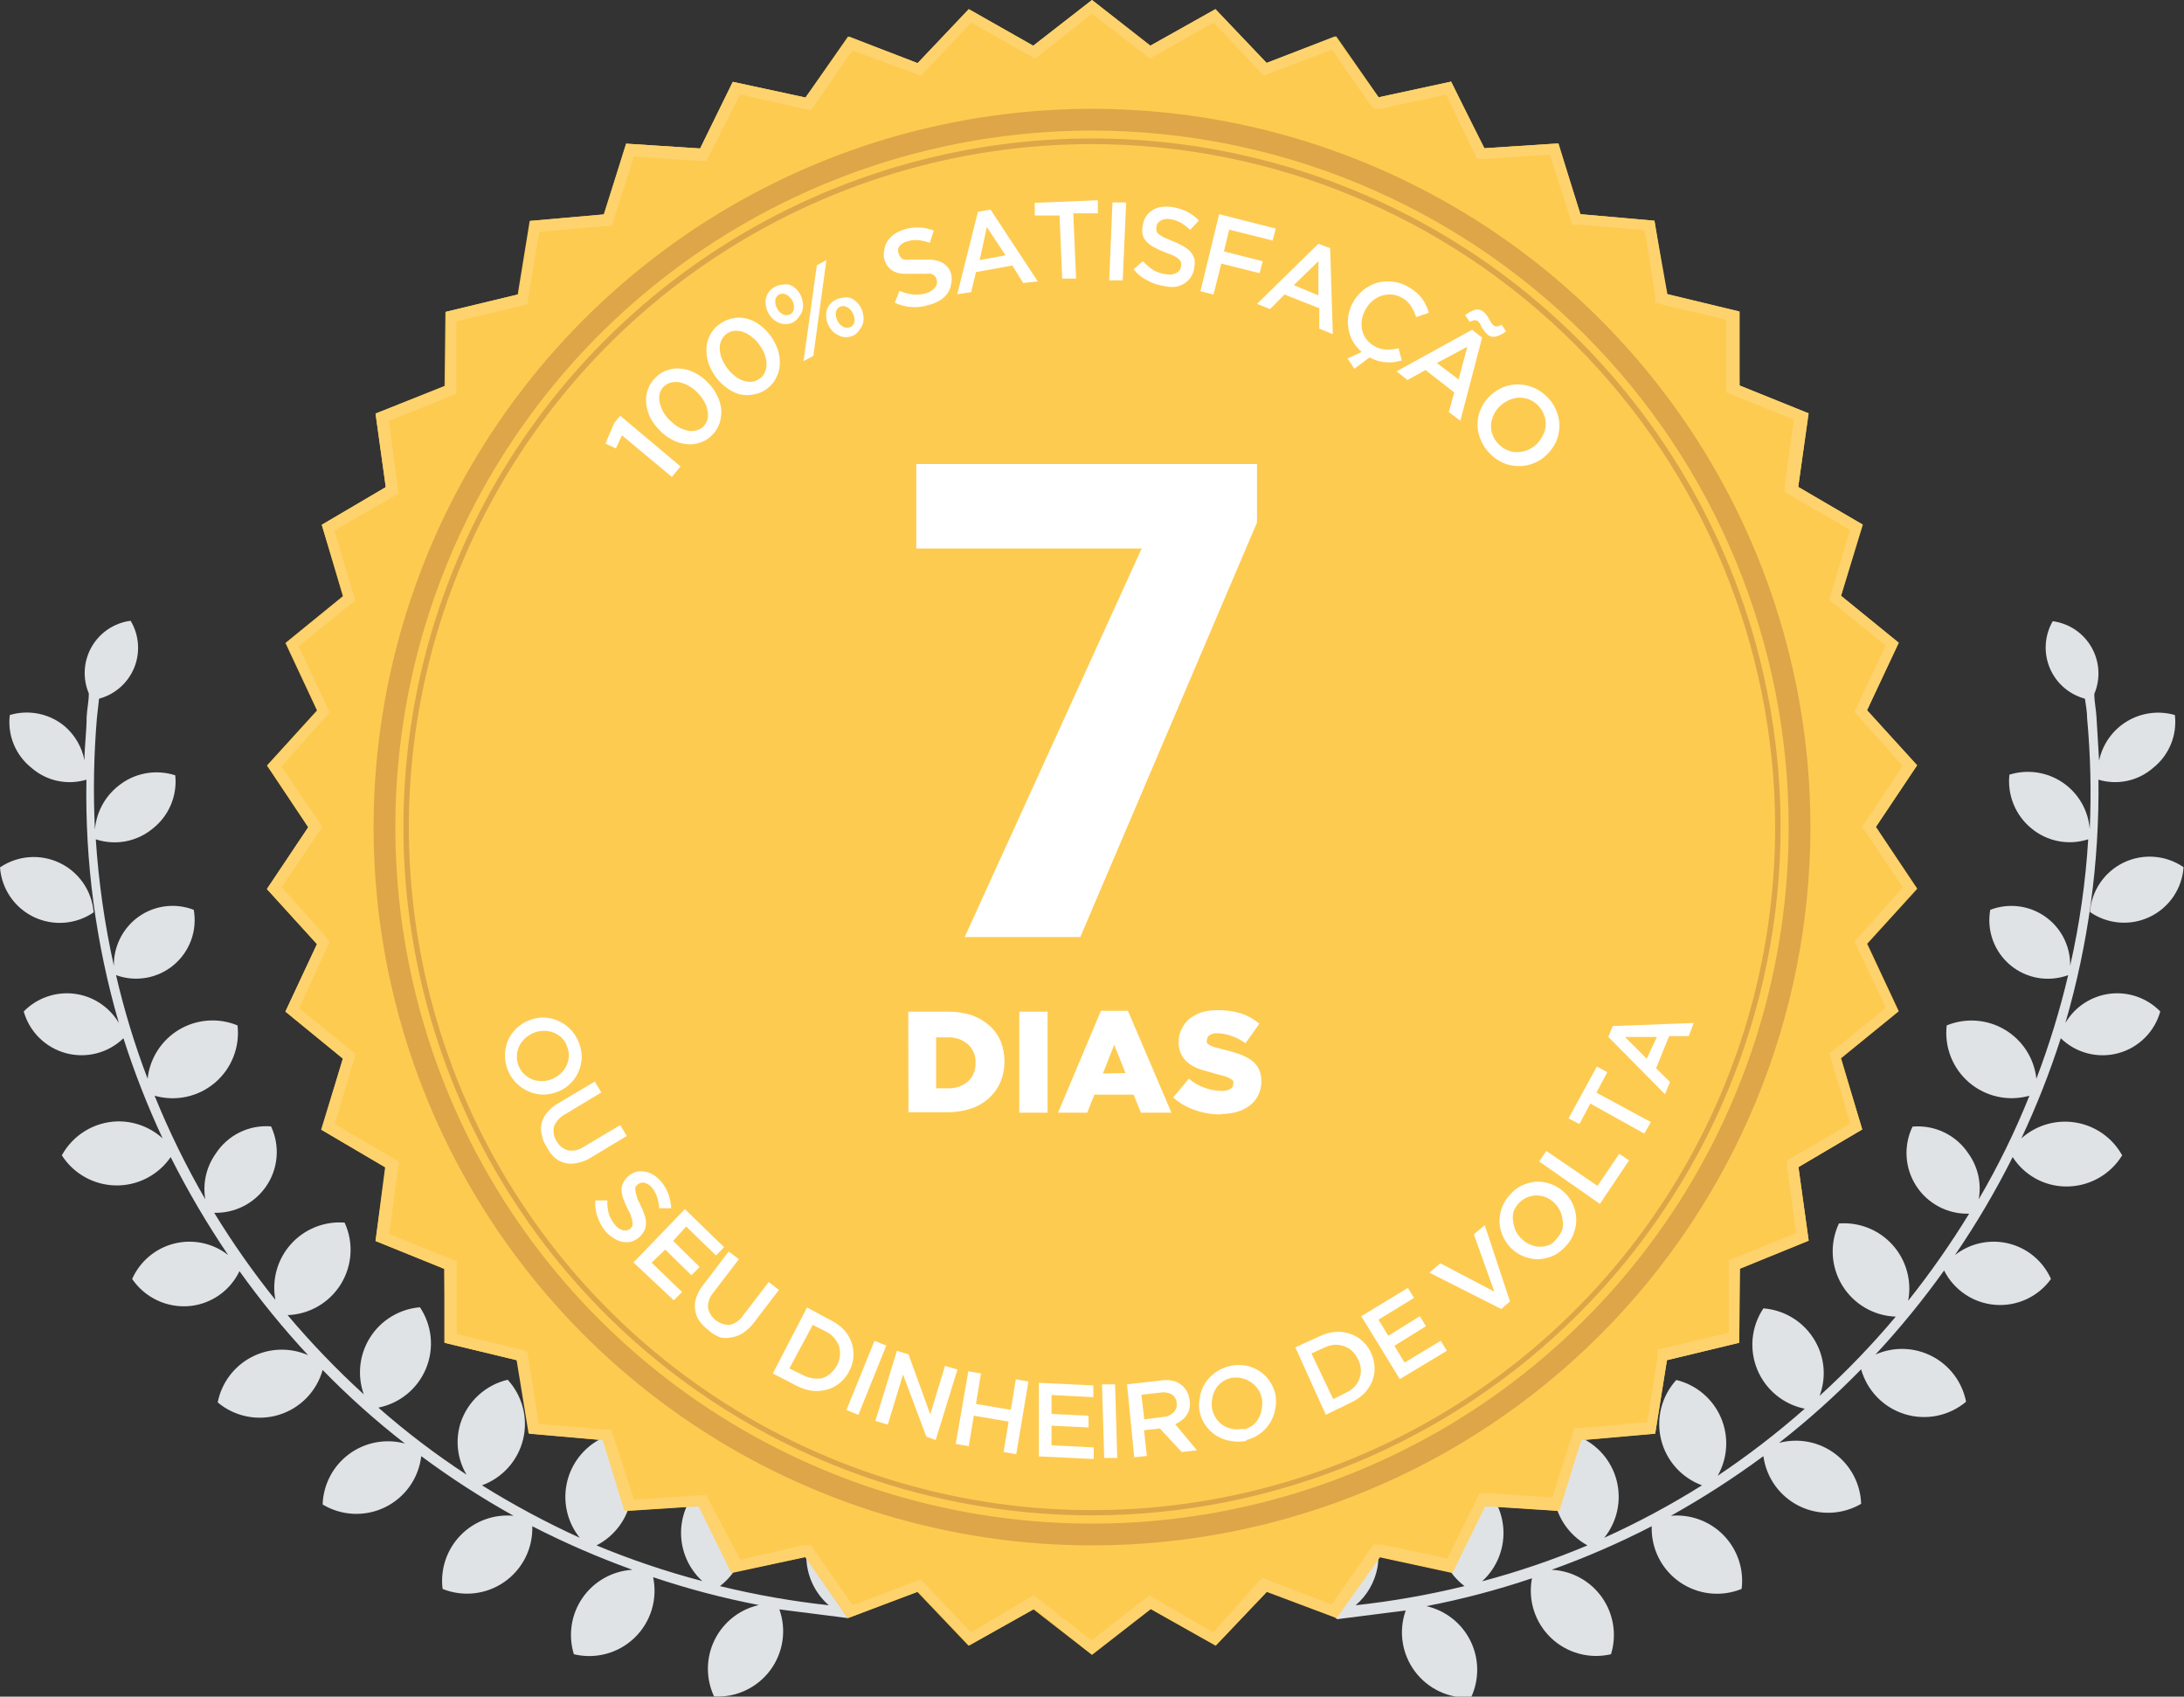 <svg width="100%" height="100%" viewBox="0 0 394 306" fill="none" xmlns="http://www.w3.org/2000/svg">
<rect x="0" y="0" width="394" height="306" fill="#333333" stroke="none"/>
<g clip-path="url(#clip0)">
<path d="M377.034 164.482C377.176 162.589 377.815 160.768 378.887 159.2C379.958 157.633 381.424 156.376 383.137 155.556C384.85 154.736 386.749 154.382 388.642 154.529C390.535 154.677 392.356 155.32 393.921 156.396C393.791 158.294 393.159 160.124 392.089 161.698C391.02 163.273 389.552 164.536 387.835 165.358C386.118 166.18 384.214 166.532 382.316 166.378C380.418 166.224 378.596 165.57 377.034 164.482V164.482ZM236.981 280.68C237.352 278.656 238.248 276.765 239.577 275.195C240.907 273.624 242.626 272.43 244.561 271.73C246.121 273.066 247.305 274.788 247.994 276.723C248.683 278.658 248.853 280.739 248.489 282.76C247.986 285.392 246.601 287.774 244.561 289.512C251.176 288.792 257.735 287.638 264.198 286.058C262.728 284.937 261.542 283.486 260.737 281.822C259.932 280.158 259.53 278.328 259.564 276.48C259.617 274.425 260.206 272.42 261.274 270.664C262.342 268.908 263.851 267.462 265.652 266.469C267.202 267.429 268.509 268.735 269.469 270.285C270.429 271.835 271.016 273.586 271.183 275.401C271.351 277.217 271.094 279.046 270.434 280.745C269.774 282.445 268.729 283.968 267.38 285.194C273.858 283.476 280.209 281.312 286.388 278.717C284.672 277.783 283.215 276.436 282.149 274.799C281.083 273.161 280.441 271.285 280.282 269.338C280.122 267.391 280.449 265.435 281.234 263.645C282.019 261.856 283.237 260.291 284.778 259.089C286.465 259.793 287.964 260.88 289.158 262.263C290.352 263.647 291.207 265.288 291.657 267.059C292.106 268.83 292.138 270.681 291.748 272.466C291.359 274.251 290.559 275.92 289.412 277.343C295.496 274.589 301.388 271.428 307.047 267.882C305.232 267.216 303.609 266.114 302.321 264.672C301.033 263.231 300.12 261.495 299.662 259.617C299.204 257.74 299.216 255.779 299.695 253.906C300.175 252.034 301.108 250.309 302.412 248.883C304.186 249.312 305.836 250.148 307.231 251.324C308.626 252.5 309.729 253.984 310.453 255.659C311.176 257.334 311.501 259.154 311.4 260.975C311.3 262.797 310.778 264.57 309.874 266.155C315.374 262.478 320.622 258.439 325.584 254.064C323.686 253.682 321.912 252.838 320.418 251.607C318.924 250.376 317.757 248.796 317.019 247.007C316.281 245.218 315.996 243.275 316.188 241.349C316.381 239.424 317.045 237.575 318.122 235.967C320.174 236.124 322.15 236.815 323.852 237.972C325.554 239.129 326.923 240.712 327.823 242.562C328.521 243.982 328.919 245.53 328.994 247.11C329.068 248.691 328.816 250.269 328.255 251.748C333.152 247.299 337.745 242.525 342.001 237.459C340.05 237.393 338.146 236.842 336.46 235.858C334.775 234.874 333.36 233.487 332.344 231.821C331.327 230.155 330.741 228.262 330.637 226.314C330.534 224.365 330.916 222.422 331.75 220.658C333.555 220.517 335.368 220.795 337.049 221.468C338.729 222.142 340.232 223.193 341.44 224.541C342.648 225.889 343.529 227.497 344.014 229.24C344.5 230.984 344.577 232.815 344.239 234.593C348.224 229.59 351.897 224.346 355.236 218.891C353.354 218.95 351.488 218.522 349.82 217.65C348.151 216.778 346.735 215.491 345.709 213.913C344.682 212.335 344.08 210.519 343.96 208.64C343.841 206.762 344.207 204.884 345.025 203.189C346.99 203.013 348.967 203.372 350.744 204.229C352.521 205.086 354.033 206.409 355.118 208.056C355.965 209.236 356.564 210.574 356.882 211.99C357.199 213.407 357.227 214.873 356.964 216.3C360.476 210.308 363.534 204.062 366.115 197.614C364.252 198.143 362.288 198.205 360.395 197.794C358.502 197.383 356.74 196.513 355.265 195.259C353.789 194.005 352.645 192.407 351.935 190.607C351.224 188.806 350.969 186.858 351.191 184.935C352.88 184.243 354.707 183.952 356.528 184.087C358.348 184.221 360.113 184.777 361.682 185.709C363.251 186.642 364.581 187.926 365.569 189.461C366.556 190.996 367.174 192.739 367.372 194.552C369.69 188.456 371.605 182.214 373.106 175.867C371.359 176.512 369.473 176.684 367.638 176.366C365.803 176.048 364.085 175.251 362.658 174.055C361.23 172.86 360.145 171.308 359.51 169.558C358.876 167.808 358.716 165.922 359.046 164.09C360.668 163.465 362.419 163.249 364.144 163.46C365.869 163.671 367.516 164.302 368.94 165.299C370.364 166.295 371.521 167.626 372.309 169.175C373.097 170.723 373.492 172.441 373.46 174.179C375.165 166.677 376.256 159.049 376.719 151.371C374.975 151.938 373.115 152.052 371.315 151.701C369.515 151.351 367.833 150.548 366.429 149.369C365.026 148.21 363.933 146.721 363.248 145.035C362.562 143.35 362.306 141.521 362.502 139.712C364.111 139.211 365.812 139.079 367.478 139.327C369.145 139.575 370.734 140.195 372.127 141.143C373.52 142.09 374.682 143.339 375.524 144.798C376.367 146.256 376.869 147.886 376.994 149.565C377.297 142.889 377.139 136.199 376.523 129.545C376.523 128.367 376.287 127.189 376.13 126.011C374.716 125.635 373.407 124.937 372.306 123.974C371.204 123.011 370.339 121.807 369.777 120.456C369.215 119.105 368.971 117.643 369.065 116.183C369.159 114.723 369.588 113.304 370.318 112.036C371.767 112.229 373.152 112.754 374.365 113.569C375.579 114.384 376.588 115.469 377.313 116.737C378.039 118.006 378.462 119.425 378.55 120.883C378.638 122.342 378.388 123.802 377.819 125.148C377.819 126.561 378.133 127.896 378.212 129.348L378.683 137.199C378.987 135.732 379.591 134.344 380.457 133.121C381.323 131.898 382.432 130.868 383.715 130.094C384.999 129.32 386.428 128.819 387.914 128.623C389.4 128.427 390.91 128.541 392.35 128.956C392.567 130.749 392.319 132.567 391.631 134.237C390.944 135.907 389.839 137.373 388.423 138.495C387.094 139.654 385.492 140.457 383.768 140.828C382.044 141.199 380.253 141.125 378.565 140.615C378.756 155.459 376.744 170.249 372.596 184.503C373.439 183.063 374.604 181.837 376 180.921C377.396 180.005 378.984 179.423 380.642 179.222C382.299 179.021 383.981 179.205 385.555 179.76C387.13 180.315 388.555 181.226 389.719 182.422C389.216 184.228 388.25 185.872 386.918 187.192C385.586 188.512 383.933 189.463 382.122 189.95C380.311 190.437 378.403 190.444 376.588 189.971C374.773 189.498 373.113 188.56 371.771 187.251C369.787 193.415 367.413 199.446 364.662 205.308C365.981 204.125 367.549 203.253 369.251 202.76C370.954 202.266 372.745 202.162 374.493 202.457C376.24 202.751 377.899 203.436 379.346 204.459C380.792 205.483 381.988 206.82 382.846 208.37C381.77 210.122 380.254 211.562 378.449 212.547C376.644 213.532 374.612 214.027 372.556 213.984C370.664 213.947 368.811 213.444 367.16 212.519C365.509 211.595 364.111 210.278 363.091 208.684C360.021 214.799 356.544 220.7 352.683 226.35C354.038 225.288 355.618 224.549 357.302 224.19C358.985 223.831 360.729 223.861 362.399 224.278C364.07 224.694 365.623 225.486 366.941 226.594C368.259 227.701 369.306 229.094 370.003 230.668C368.867 232.245 367.343 233.502 365.578 234.319C363.814 235.135 361.869 235.484 359.93 235.33C357.992 235.176 356.126 234.525 354.513 233.44C352.899 232.356 351.593 230.873 350.72 229.137C346.923 234.446 342.791 239.507 338.348 244.29C339.967 243.573 341.727 243.23 343.496 243.286C345.266 243.343 347 243.797 348.57 244.615C350.14 245.434 351.505 246.596 352.564 248.014C353.623 249.432 354.348 251.071 354.686 252.808C353.177 254.076 351.374 254.946 349.441 255.336C347.509 255.727 345.509 255.627 343.625 255.045C341.741 254.463 340.034 253.418 338.659 252.005C337.284 250.592 336.286 248.857 335.756 246.959C331.123 251.708 326.177 256.141 320.95 260.228C322.663 259.772 324.457 259.708 326.198 260.042C327.939 260.375 329.582 261.097 331.005 262.154C332.429 263.21 333.595 264.574 334.418 266.144C335.24 267.713 335.698 269.448 335.756 271.219C334.081 272.2 332.189 272.752 330.249 272.826C328.308 272.9 326.38 272.494 324.635 271.643C322.89 270.792 321.382 269.523 320.246 267.95C319.109 266.376 318.38 264.546 318.122 262.622C312.791 266.556 307.216 270.148 301.43 273.378C303.184 273.218 304.952 273.453 306.604 274.065C308.255 274.678 309.748 275.653 310.972 276.918C312.197 278.184 313.122 279.708 313.68 281.378C314.237 283.048 314.413 284.821 314.195 286.568C312.374 287.309 310.397 287.584 308.444 287.366C306.491 287.148 304.623 286.445 303.01 285.322C301.398 284.198 300.093 282.689 299.213 280.932C298.334 279.175 297.908 277.226 297.974 275.263C292.132 278.276 286.097 280.898 279.908 283.114C281.705 283.196 283.459 283.688 285.036 284.553C286.613 285.417 287.971 286.631 289.006 288.101C290.041 289.572 290.725 291.259 291.007 293.035C291.288 294.811 291.159 296.627 290.63 298.345C288.716 298.793 286.72 298.756 284.824 298.236C282.928 297.716 281.193 296.73 279.776 295.368C278.359 294.007 277.305 292.312 276.711 290.439C276.116 288.566 276 286.574 276.373 284.645C270.145 286.747 263.781 288.425 257.325 289.67C259.042 290.06 260.65 290.83 262.03 291.924C263.41 293.017 264.527 294.405 265.299 295.987C266.072 297.569 266.48 299.303 266.493 301.063C266.506 302.823 266.125 304.564 265.377 306.157C263.436 306.269 261.497 305.9 259.733 305.081C257.97 304.263 256.437 303.021 255.27 301.466C254.103 299.911 253.34 298.092 253.047 296.171C252.755 294.249 252.943 292.286 253.594 290.455L241.223 292.025C239.554 290.695 238.278 288.937 237.531 286.939C236.784 284.941 236.594 282.778 236.981 280.68V280.68ZM16.888 164.482C16.728 162.598 16.077 160.789 15.001 159.234C13.924 157.68 12.46 156.433 10.752 155.62C9.044 154.806 7.154 154.453 5.267 154.596C3.381 154.739 1.565 155.373 0 156.435C0.138 158.334 0.777 160.163 1.851 161.736C2.925 163.309 4.396 164.57 6.114 165.391C7.833 166.212 9.739 166.564 11.638 166.412C13.537 166.259 15.362 165.607 16.927 164.522L16.888 164.482Z" fill="#DFE3E6"/>
<path d="M157.097 280.68C156.726 278.656 155.831 276.765 154.501 275.195C153.171 273.624 151.453 272.43 149.517 271.73C148.244 272.835 147.223 274.201 146.523 275.735C145.823 277.269 145.461 278.935 145.461 280.621C145.461 282.307 145.823 283.973 146.523 285.507C147.223 287.041 148.244 288.407 149.517 289.512C142.903 288.792 136.343 287.638 129.88 286.058C131.43 284.871 132.661 283.319 133.461 281.539C134.262 279.76 134.608 277.809 134.467 275.863C134.327 273.917 133.706 272.036 132.658 270.389C131.611 268.743 130.17 267.382 128.466 266.43C126.913 267.386 125.603 268.69 124.639 270.238C123.676 271.786 123.085 273.537 122.914 275.352C122.742 277.168 122.995 278.998 123.652 280.699C124.309 282.4 125.352 283.926 126.699 285.155C120.197 283.446 113.82 281.295 107.612 278.717C109.28 277.863 110.721 276.623 111.814 275.1C112.907 273.578 113.621 271.817 113.896 269.963C114.15 267.903 113.856 265.812 113.042 263.903C112.228 261.993 110.924 260.333 109.261 259.089C107.572 259.789 106.068 260.873 104.87 262.254C103.672 263.636 102.812 265.277 102.359 267.048C101.906 268.819 101.871 270.672 102.258 272.459C102.644 274.246 103.442 275.918 104.588 277.343C98.512 274.572 92.622 271.412 86.953 267.882C88.775 267.219 90.405 266.115 91.698 264.671C92.991 263.227 93.908 261.485 94.366 259.602C94.825 257.719 94.811 255.751 94.326 253.875C93.842 251.998 92.901 250.27 91.588 248.843C89.611 249.307 87.787 250.273 86.294 251.649C84.801 253.025 83.689 254.763 83.065 256.695C82.591 258.23 82.444 259.847 82.633 261.443C82.823 263.039 83.344 264.577 84.165 265.959C78.584 262.309 73.269 258.268 68.259 253.868C70.16 253.491 71.939 252.651 73.438 251.422C74.936 250.193 76.109 248.614 76.85 246.824C77.592 245.034 77.881 243.089 77.691 241.161C77.501 239.233 76.838 237.382 75.76 235.771C73.959 235.919 72.216 236.478 70.666 237.407C69.116 238.335 67.8 239.607 66.821 241.125C65.841 242.643 65.224 244.366 65.017 246.16C64.81 247.955 65.019 249.773 65.627 251.473C60.74 247.014 56.148 242.241 51.882 237.184C53.82 237.116 55.712 236.569 57.389 235.594C59.066 234.619 60.475 233.246 61.494 231.595C62.512 229.944 63.106 228.068 63.224 226.133C63.343 224.197 62.981 222.263 62.171 220.501C60.366 220.36 58.553 220.638 56.873 221.311C55.192 221.985 53.69 223.036 52.482 224.384C51.274 225.732 50.393 227.34 49.907 229.083C49.422 230.827 49.345 232.658 49.682 234.436C45.672 229.443 41.985 224.198 38.646 218.734C40.452 218.779 42.242 218.381 43.858 217.573C45.474 216.765 46.867 215.573 47.915 214.102C49.034 212.527 49.714 210.683 49.887 208.758C50.059 206.834 49.718 204.898 48.897 203.149C46.946 202.991 44.988 203.363 43.231 204.227C41.475 205.091 39.986 206.414 38.921 208.056C38.078 209.238 37.477 210.575 37.154 211.99C36.83 213.405 36.79 214.87 37.036 216.3C33.556 210.291 30.498 204.047 27.885 197.614C29.75 198.151 31.72 198.219 33.618 197.812C35.516 197.405 37.284 196.535 38.764 195.28C40.245 194.026 41.393 192.425 42.105 190.62C42.818 188.815 43.073 186.862 42.848 184.935C41.157 184.235 39.326 183.939 37.501 184.069C35.675 184.2 33.905 184.754 32.331 185.688C30.757 186.621 29.422 187.908 28.432 189.447C27.442 190.985 26.825 192.734 26.628 194.552C24.305 188.461 22.403 182.218 20.933 175.867C22.678 176.503 24.56 176.668 26.389 176.346C28.217 176.023 29.929 175.225 31.351 174.031C32.773 172.836 33.854 171.289 34.487 169.543C35.12 167.798 35.281 165.917 34.954 164.09C33.216 163.415 31.331 163.213 29.489 163.502C27.647 163.792 25.915 164.563 24.468 165.739C23.221 166.76 22.22 168.049 21.54 169.51C20.86 170.971 20.518 172.567 20.541 174.179C18.873 166.67 17.783 159.045 17.281 151.371C19.004 151.943 20.843 152.071 22.629 151.741C24.414 151.412 26.087 150.636 27.492 149.487C28.945 148.361 30.086 146.883 30.808 145.193C31.529 143.503 31.808 141.657 31.616 139.83C29.868 139.261 28.005 139.143 26.199 139.486C24.394 139.83 22.704 140.623 21.287 141.792C20.093 142.747 19.108 143.937 18.392 145.287C17.676 146.637 17.244 148.12 17.124 149.644C16.798 142.943 16.916 136.229 17.477 129.545L17.87 126.012C19.29 125.631 20.602 124.926 21.704 123.953C22.805 122.98 23.666 121.764 24.218 120.402C24.77 119.04 24.998 117.568 24.885 116.103C24.771 114.638 24.32 113.219 23.565 111.958C22.112 112.145 20.722 112.666 19.504 113.479C18.286 114.292 17.272 115.376 16.542 116.645C15.812 117.914 15.386 119.335 15.296 120.797C15.206 122.258 15.455 123.72 16.024 125.069C16.024 126.483 15.71 127.817 15.631 129.27C15.631 131.9 15.239 134.569 15.239 137.121C14.78 134.782 13.566 132.658 11.782 131.076C10.424 129.912 8.795 129.109 7.045 128.738C5.296 128.368 3.481 128.443 1.767 128.956C1.548 130.749 1.793 132.569 2.481 134.239C3.169 135.91 4.276 137.376 5.695 138.495C7.03 139.658 8.638 140.462 10.369 140.833C12.101 141.204 13.898 141.129 15.592 140.615C15.324 155.455 17.297 170.251 21.444 184.503C20.596 183.062 19.427 181.836 18.028 180.92C16.629 180.004 15.037 179.423 13.377 179.222C11.717 179.021 10.032 179.205 8.455 179.76C6.877 180.315 5.449 181.226 4.281 182.422C4.791 184.229 5.761 185.872 7.097 187.19C8.433 188.509 10.089 189.458 11.902 189.945C13.716 190.432 15.624 190.439 17.442 189.967C19.259 189.495 20.922 188.559 22.269 187.251C24.239 193.414 26.6 199.445 29.338 205.308C27.107 203.281 24.184 202.185 21.169 202.247C19.11 202.303 17.101 202.898 15.344 203.973C13.587 205.047 12.142 206.564 11.154 208.37C12.203 210.007 13.64 211.36 15.339 212.306C17.037 213.253 18.944 213.765 20.888 213.796C22.833 213.827 24.755 213.376 26.483 212.484C28.21 211.593 29.691 210.287 30.791 208.685C33.863 214.79 37.327 220.69 41.16 226.35C39.805 225.288 38.225 224.549 36.541 224.19C34.858 223.831 33.114 223.861 31.444 224.278C29.773 224.694 28.22 225.486 26.902 226.594C25.584 227.701 24.537 229.094 23.84 230.668C24.991 232.353 26.578 233.696 28.431 234.553C30.284 235.41 32.334 235.749 34.365 235.536C36.251 235.326 38.052 234.64 39.599 233.541C41.145 232.442 42.385 230.966 43.202 229.255C46.998 234.564 51.131 239.625 55.573 244.407C53.956 243.698 52.201 243.361 50.436 243.421C48.671 243.481 46.942 243.937 45.377 244.755C43.812 245.572 42.452 246.731 41.395 248.146C40.339 249.56 39.614 251.194 39.274 252.926C40.784 254.194 42.587 255.063 44.52 255.454C46.452 255.845 48.452 255.745 50.336 255.163C52.219 254.581 53.927 253.535 55.302 252.123C56.676 250.71 57.675 248.975 58.205 247.077C62.842 251.836 67.802 256.269 73.05 260.345C71.335 259.883 69.537 259.814 67.79 260.144C66.044 260.474 64.396 261.195 62.968 262.252C61.54 263.309 60.37 264.676 59.545 266.249C58.72 267.822 58.262 269.562 58.205 271.337C59.892 272.355 61.809 272.934 63.779 273.02C65.748 273.106 67.708 272.697 69.478 271.83C71.249 270.963 72.773 269.665 73.912 268.057C75.05 266.448 75.767 264.579 75.996 262.622C81.308 266.564 86.87 270.157 92.648 273.378C90.891 273.212 89.119 273.442 87.463 274.052C85.806 274.662 84.308 275.636 83.079 276.902C81.85 278.168 80.921 279.694 80.362 281.367C79.802 283.04 79.625 284.818 79.845 286.568C81.663 287.301 83.636 287.568 85.584 287.347C87.531 287.125 89.393 286.421 91 285.298C92.607 284.175 93.908 282.669 94.786 280.917C95.663 279.165 96.09 277.221 96.026 275.263C101.875 278.261 107.909 280.884 114.092 283.114C112.309 283.219 110.573 283.728 109.015 284.602C107.458 285.476 106.12 286.693 105.102 288.16C104.084 289.627 103.414 291.307 103.141 293.071C102.868 294.836 103 296.639 103.527 298.345C105.463 298.813 107.486 298.783 109.407 298.258C111.329 297.733 113.085 296.729 114.513 295.341C115.941 293.953 116.994 292.226 117.572 290.321C118.151 288.416 118.237 286.396 117.823 284.448C124.065 286.55 130.442 288.229 136.91 289.473C135.19 289.859 133.578 290.626 132.194 291.717C130.809 292.808 129.687 294.196 128.911 295.778C128.134 297.361 127.723 299.097 127.707 300.859C127.692 302.622 128.072 304.365 128.82 305.961C130.761 306.073 132.7 305.703 134.463 304.885C136.227 304.066 137.76 302.824 138.927 301.27C140.093 299.715 140.857 297.896 141.149 295.975C141.441 294.053 141.254 292.089 140.602 290.258L152.974 291.829C154.582 290.506 155.811 288.782 156.535 286.83C157.26 284.879 157.454 282.77 157.097 280.719V280.68Z" fill="#DFE3E6"/>
<path d="M338.388 149.173L345.85 138.024L336.817 128.092L342.511 115.923L332.104 107.483L335.913 94.607L324.406 87.816L326.252 74.547L313.802 69.522L313.645 56.175L300.606 53.035L298.485 39.806L285.132 38.628L281.047 25.87L267.694 26.733L261.803 14.721L248.724 17.547L241.066 6.556L228.498 11.345L219.269 1.649L207.565 8.244L197 0L186.396 8.244L174.771 1.649L165.541 11.384L152.974 6.595L145.315 17.587L132.197 14.76L126.306 26.773L112.953 25.909L108.908 38.667L95.554 39.845L93.394 53.113L80.355 56.254L80.198 69.601L67.748 74.586L69.594 87.855L58.047 94.646L61.857 107.522L51.489 115.962L57.183 128.131L48.15 138.063L55.612 149.212L48.15 160.36L57.183 170.292L51.489 182.462L61.857 190.941L58.047 203.778L69.594 210.569L67.748 223.837L80.159 228.862L80.316 242.209L93.355 245.35L95.515 258.579L108.868 259.757L112.914 272.515L126.267 271.651L132.158 283.663L145.276 280.837L152.934 291.829L165.502 287.118L174.731 296.814L186.396 290.219L197 298.463L207.604 290.219L219.308 296.814L228.537 287.118L241.105 291.829L248.764 280.837L261.842 283.663L267.812 271.651L281.165 272.515L285.249 259.757L298.603 258.579L300.724 245.31L313.763 242.17L313.92 228.823L326.291 223.759L324.445 210.49L335.953 203.699L332.143 190.862L342.551 182.383L336.856 170.214L345.889 160.282L338.427 149.133L338.388 149.173Z" fill="#FECB51"/>
<path d="M197 2.473L206.426 9.775L207.447 10.56L208.625 9.893L218.954 4.083L227.987 13.622L229.166 13.151L240.28 8.95L247.075 18.686L247.86 19.589H249.117L260.899 17.076L265.887 27.479L266.476 28.657H267.812L279.594 27.872L283.246 39.256L283.639 40.512H284.935L296.718 41.533L298.603 53.31V54.605L299.899 54.919L311.445 57.667V70.778L312.624 71.249L323.62 75.685L321.971 87.462V88.758L323.149 89.425L333.753 95.549L330.376 106.933L329.983 108.189L331.004 108.974L340.194 116.433L335.089 127.189L334.539 128.367L335.403 129.348L343.258 138.142L335.913 149.133L336.699 150.232L343.297 160.046L335.442 168.84L334.578 169.821L335.128 170.999L340.233 181.755L331.043 189.214L330.022 189.999L330.415 191.255L333.792 202.639L322.403 209.313V210.608L324.052 222.385L313.056 226.821L311.877 227.292V240.364L300.331 243.112L299.035 243.426V244.721L297.15 256.498L285.367 257.519H284.032L283.639 258.775L280.026 270.081L268.244 269.296H266.908L266.358 270.473L261.096 281.072L249.313 278.56H247.821L247.035 279.62L240.241 289.355L229.126 285.155L227.752 284.527L226.848 285.469L218.876 294.42L208.547 288.413L207.368 287.746L206.347 288.531L196.921 295.833L186.514 287.707L185.336 288.374L175.163 294.42L166.994 285.783L166.091 284.841L164.913 285.312L153.838 289.513L147.043 279.777L146.258 278.678H144.962L133.572 281.308L128.034 270.866L127.445 269.688H126.149L114.367 270.473L110.675 259.089L110.282 257.833H108.986L97.204 256.812L95.319 245.036L95.083 243.74L93.787 243.348L82.397 240.6V227.488L81.219 227.017L70.222 222.581L71.793 210.804L71.99 209.509L70.615 208.724L60.404 202.718L63.782 191.333L64.174 190.077L63.153 189.292L53.963 181.833L58.911 171.077L59.461 169.9L58.676 168.801L50.821 160.007L57.419 150.193L58.126 149.094L57.419 147.995L50.742 138.259L58.597 129.466L59.461 128.485L58.911 127.307L53.884 116.551L63.075 109.092L64.096 108.307L63.703 107.051L60.325 95.667L71.911 88.993L71.715 87.698L70.144 75.921L81.141 71.485L82.319 71.014V57.942L93.866 55.194L95.122 54.88L95.319 53.584L97.282 41.808L109.065 40.787H110.361L110.754 39.531L114.367 28.225L126.149 29.01H127.445L128.034 27.832L133.533 16.998L144.922 19.628L146.218 19.903L147.004 18.843L153.759 9.107L164.952 13.19L166.13 13.661L167.034 12.719L175.203 4.083L185.532 9.893L186.71 10.56L187.771 9.775L197 2.473ZM197 0L186.396 8.244L174.771 1.649L165.541 11.384L153.17 6.595L145.315 17.587L132.197 14.76L126.306 26.773L112.953 25.909L109.026 38.667L95.672 39.845L93.551 53.074L80.512 56.215V69.561L67.748 74.586L69.594 87.855L58.047 94.646L61.975 107.522L51.606 115.962L57.301 128.131L48.268 138.063L55.612 149.173L48.15 160.321L57.183 170.253L51.489 182.422L61.857 190.902L57.93 203.738L69.476 210.53L67.748 223.798L80.159 228.823V242.17L93.198 245.31L95.358 258.54L108.711 259.717L112.639 272.475L125.992 271.612L131.883 283.624L145.236 280.798L153.091 291.789L165.659 287L174.889 296.736L186.671 290.141L196.961 298.384L207.565 290.141L219.347 296.736L228.577 287L241.144 291.789L248.999 280.798L262.078 283.624L267.969 271.612L281.322 272.475L285.249 259.717L298.603 258.54L300.723 245.31L313.763 242.17V228.823L326.291 223.759L324.445 210.49L335.953 203.699L332.025 190.823L342.433 182.383L336.699 170.214L345.732 160.282L338.388 149.173L345.85 138.024L336.817 128.092L342.551 115.923L332.143 107.443L336.07 94.607L324.406 87.816L326.291 74.547L313.841 69.522V56.175L300.802 53.035L298.446 39.806L285.092 38.628L281.165 25.87L267.812 26.733L261.763 14.721L248.685 17.547L240.83 6.556L228.498 11.345L219.269 1.649L207.486 8.244L197 0Z" fill="#FED36D"/>
<path d="M91.627 193.061C90.922 191.337 90.922 189.406 91.627 187.683C91.963 186.885 92.457 186.164 93.08 185.563C93.709 184.909 94.473 184.4 95.319 184.071C96.151 183.717 97.045 183.53 97.95 183.521C99.743 183.522 101.464 184.227 102.742 185.484C103.439 186.147 103.988 186.949 104.352 187.84C104.735 188.733 104.935 189.694 104.941 190.666C104.922 191.544 104.735 192.41 104.391 193.218C104.066 194.033 103.571 194.769 102.938 195.377C102.299 196.018 101.538 196.525 100.699 196.869C99.86 197.201 98.97 197.387 98.068 197.418C96.278 197.401 94.563 196.698 93.276 195.455C92.564 194.782 92.002 193.966 91.627 193.061V193.061ZM93.591 192.276C93.816 192.864 94.18 193.389 94.651 193.807C95.07 194.201 95.564 194.508 96.104 194.709C96.66 194.899 97.245 194.992 97.832 194.984C98.454 194.971 99.068 194.838 99.639 194.592C100.213 194.336 100.743 193.991 101.21 193.571C101.641 193.157 101.988 192.664 102.231 192.119C102.463 191.584 102.596 191.012 102.624 190.431C102.624 189.811 102.504 189.198 102.27 188.625C102.056 188.041 101.706 187.516 101.249 187.094C100.37 186.297 99.215 185.874 98.029 185.916C97.405 185.914 96.788 186.048 96.222 186.309C95.64 186.55 95.108 186.896 94.651 187.329C94.23 187.737 93.885 188.215 93.63 188.743C93.399 189.291 93.266 189.875 93.237 190.47C93.23 191.115 93.35 191.755 93.591 192.354V192.276ZM98.579 206.8C98.157 206.127 97.864 205.382 97.715 204.602C97.557 203.917 97.557 203.206 97.715 202.521C97.912 201.814 98.261 201.158 98.736 200.598C99.284 199.944 99.951 199.398 100.699 198.988L107.297 195.063L108.476 197.026L101.956 200.951C101.045 201.418 100.333 202.199 99.953 203.149C99.843 203.594 99.824 204.057 99.898 204.509C99.973 204.961 100.138 205.393 100.385 205.78C100.818 206.588 101.551 207.195 102.427 207.468C103.428 207.636 104.456 207.411 105.294 206.84L111.893 202.914L113.071 204.877L106.551 208.802C105.811 209.277 104.983 209.598 104.116 209.744C103.394 209.922 102.639 209.922 101.917 209.744C101.217 209.578 100.569 209.241 100.032 208.763C99.42 208.183 98.926 207.49 98.579 206.722V206.8ZM109.261 222.11C108.627 221.339 108.135 220.462 107.808 219.519C107.468 218.55 107.321 217.523 107.376 216.496H109.575C109.527 217.276 109.606 218.059 109.811 218.813C110.028 219.563 110.403 220.259 110.911 220.854C111.273 221.341 111.782 221.699 112.364 221.875C112.592 221.941 112.833 221.951 113.066 221.903C113.299 221.855 113.516 221.751 113.699 221.6C113.863 221.458 113.997 221.284 114.092 221.089C114.14 220.87 114.14 220.642 114.092 220.422C114.08 220.083 113.999 219.749 113.856 219.441C113.856 219.048 113.464 218.577 113.228 217.988C112.922 217.407 112.659 216.803 112.442 216.182C112.251 215.68 112.145 215.149 112.128 214.612C112.115 214.148 112.223 213.687 112.442 213.277C112.688 212.805 113.027 212.387 113.438 212.05C113.85 211.713 114.327 211.462 114.838 211.315C115.344 211.214 115.864 211.214 116.37 211.315C116.916 211.401 117.438 211.602 117.902 211.904C118.423 212.232 118.887 212.643 119.276 213.12C119.859 213.805 120.311 214.59 120.611 215.437C120.889 216.233 121.047 217.067 121.083 217.91H118.923C118.879 217.215 118.747 216.529 118.53 215.868C118.345 215.283 118.052 214.737 117.666 214.259C117.318 213.808 116.837 213.479 116.291 213.317C116.081 213.269 115.862 213.269 115.652 213.317C115.441 213.364 115.244 213.458 115.074 213.592C114.899 213.733 114.752 213.906 114.642 214.102C114.58 214.333 114.58 214.577 114.642 214.808C114.673 215.175 114.766 215.533 114.917 215.868C114.917 216.261 115.309 216.771 115.545 217.36C115.847 217.939 116.096 218.543 116.291 219.166C116.478 219.653 116.559 220.176 116.527 220.697C116.526 221.147 116.418 221.591 116.213 221.992C115.967 222.465 115.628 222.882 115.217 223.22C114.805 223.557 114.329 223.807 113.817 223.955C113.286 224.066 112.738 224.066 112.207 223.955C111.658 223.833 111.138 223.607 110.675 223.288C110.148 222.967 109.672 222.57 109.261 222.11V222.11ZM123.557 218.067L130.626 224.936L129.173 226.428L123.793 221.207L121.436 223.798L126.228 228.509L124.735 230.001L120.022 225.368L117.548 227.724L123.046 233.023L121.554 234.515L114.288 227.684L123.557 218.067ZM127.759 239.854C127.132 239.372 126.577 238.804 126.11 238.166C125.732 237.572 125.49 236.901 125.403 236.203C125.294 235.478 125.361 234.737 125.599 234.044C125.865 233.23 126.278 232.472 126.817 231.806L131.451 225.722L133.297 227.096L128.702 233.102C128.024 233.868 127.672 234.867 127.72 235.889C127.92 236.774 128.42 237.564 129.136 238.122C129.852 238.68 130.74 238.973 131.648 238.951C132.634 238.718 133.493 238.113 134.043 237.263L138.678 231.217L140.524 232.631L135.968 238.598C135.428 239.3 134.778 239.91 134.043 240.403C133.434 240.822 132.734 241.091 132.001 241.188C131.305 241.361 130.577 241.361 129.88 241.188C129.097 240.878 128.378 240.426 127.759 239.854V239.854ZM145.59 235.81L149.989 238.166C150.858 238.599 151.643 239.184 152.306 239.893C152.896 240.557 153.349 241.331 153.641 242.17C153.921 242.99 154.028 243.858 153.955 244.721C153.895 245.646 153.626 246.545 153.17 247.352C152.763 248.158 152.187 248.868 151.481 249.432C150.825 249.976 150.062 250.377 149.242 250.61C148.387 250.847 147.495 250.927 146.611 250.845C145.639 250.721 144.695 250.429 143.823 249.982L139.424 247.705L145.59 235.81ZM144.804 247.98C145.367 248.281 145.979 248.48 146.611 248.569C147.183 248.669 147.767 248.669 148.339 248.569C148.885 248.373 149.39 248.081 149.832 247.705C150.283 247.296 150.667 246.82 150.97 246.292C151.262 245.764 151.447 245.183 151.515 244.584C151.582 243.984 151.531 243.378 151.363 242.798C151.159 242.257 150.867 241.753 150.499 241.306C150.076 240.811 149.555 240.41 148.968 240.129L146.611 238.951L142.409 246.802L144.804 247.98ZM157.765 241.817L159.886 242.68L154.859 255.164L152.699 254.3L157.765 241.817ZM161.81 243.622L163.892 244.25L167.819 255.085L170.49 246.331L172.728 246.998L168.801 259.717L167.112 259.089L162.91 247.901L160.161 256.93L157.922 256.263L161.81 243.622ZM174.692 247.312L176.97 247.705L176.067 253.201L182.351 254.261L183.254 248.765L185.532 249.157L183.333 262.269L181.055 261.876L181.958 256.38L175.674 255.321L174.771 260.816L172.414 260.424L174.692 247.312ZM187.417 249.393L197.236 249.864V251.984L189.695 251.591V255.007L196.372 255.321V257.44L189.695 257.126V260.659L197.314 261.052V263.133L187.417 262.661V249.393ZM198.807 249.668H201.163L201.556 262.936H199.199L198.807 249.668ZM203.323 249.668L209.214 249C209.954 248.859 210.713 248.859 211.453 249C212.284 249.166 213.038 249.596 213.604 250.226C214.171 250.855 214.518 251.651 214.595 252.494C214.69 252.987 214.69 253.493 214.595 253.986C214.507 254.421 214.334 254.835 214.084 255.203C213.847 255.572 213.54 255.892 213.181 256.145C212.827 256.44 212.43 256.678 212.003 256.852L215.93 261.562L213.181 261.876L209.254 257.637L206.387 257.951L206.897 262.583L204.619 262.818L203.323 249.668ZM209.803 255.556C210.513 255.528 211.186 255.233 211.689 254.732C211.919 254.521 212.093 254.257 212.196 253.962C212.299 253.667 212.327 253.352 212.278 253.044C212.268 252.728 212.18 252.42 212.023 252.146C211.865 251.872 211.642 251.641 211.374 251.473C210.737 251.133 210.002 251.022 209.293 251.159L205.915 251.552L206.426 255.988L209.803 255.556ZM224.845 259.874C223.898 260.05 222.926 260.05 221.978 259.874C221.102 259.741 220.261 259.434 219.504 258.971C218.755 258.512 218.102 257.912 217.58 257.205C217.053 256.471 216.667 255.646 216.441 254.771C216.265 253.877 216.265 252.957 216.441 252.062C216.568 251.203 216.861 250.376 217.305 249.628C218.049 248.423 219.129 247.46 220.413 246.861C221.697 246.261 223.129 246.049 224.531 246.252C225.408 246.386 226.249 246.693 227.006 247.155C227.763 247.604 228.419 248.206 228.93 248.922C229.457 249.656 229.843 250.481 230.069 251.356C230.245 252.25 230.245 253.17 230.069 254.064C229.924 254.92 229.632 255.743 229.205 256.498C228.234 258.105 226.667 259.262 224.845 259.717V259.874ZM224.335 257.794C224.932 257.68 225.495 257.43 225.979 257.062C226.463 256.694 226.854 256.219 227.123 255.674C227.398 255.148 227.572 254.576 227.634 253.986C227.75 253.376 227.75 252.75 227.634 252.141C227.492 251.537 227.239 250.965 226.888 250.453C226.547 249.96 226.105 249.545 225.592 249.236C225.071 248.883 224.483 248.642 223.864 248.529C223.254 248.413 222.627 248.413 222.018 248.529C221.4 248.674 220.823 248.956 220.329 249.354C219.872 249.7 219.497 250.142 219.229 250.649C218.941 251.172 218.755 251.745 218.679 252.337C218.565 252.947 218.565 253.573 218.679 254.182C218.822 254.786 219.075 255.358 219.426 255.87C219.763 256.352 220.19 256.765 220.682 257.087C221.726 257.731 222.98 257.942 224.178 257.676L224.335 257.794ZM233.682 242.994L238.159 240.953C239.045 240.523 240.005 240.27 240.987 240.207C241.867 240.142 242.75 240.262 243.579 240.56C244.398 240.827 245.148 241.27 245.779 241.856C246.452 242.454 246.988 243.19 247.35 244.015C247.732 244.827 247.946 245.709 247.978 246.606C248.011 247.464 247.864 248.32 247.546 249.118C247.202 249.935 246.709 250.68 246.093 251.316C245.4 252.006 244.588 252.564 243.697 252.965L239.181 255.164L233.682 242.994ZM242.715 251.238C243.307 250.96 243.851 250.589 244.326 250.139C244.73 249.727 245.038 249.231 245.229 248.686C245.438 248.149 245.531 247.574 245.504 246.998C245.458 246.385 245.298 245.786 245.032 245.232C244.771 244.663 244.413 244.145 243.972 243.701C243.553 243.306 243.059 242.999 242.519 242.798C241.977 242.605 241.405 242.512 240.83 242.523C240.174 242.563 239.532 242.737 238.945 243.033L236.589 244.093L240.516 252.337L242.715 251.238ZM245.582 237.381L253.987 232.277L255.087 234.083L248.685 238.009L250.452 240.914L256.147 237.381L257.247 239.186L251.552 242.719L253.398 245.742L259.917 241.817L261.017 243.622L252.534 248.726L245.582 237.381ZM257.875 229.529L259.839 227.841L269.579 232.945L265.887 222.62L267.851 220.972L272.407 234.711L270.836 236.085L257.875 229.529ZM282.539 224.662C281.928 225.403 281.164 226.005 280.301 226.428C279.496 226.8 278.632 227.026 277.748 227.096C276.866 227.138 275.985 227.005 275.156 226.703C274.299 226.406 273.51 225.939 272.839 225.329C272.171 224.717 271.625 223.984 271.228 223.17C270.839 222.384 270.599 221.532 270.522 220.658C270.481 219.767 270.601 218.876 270.875 218.027C271.173 217.107 271.669 216.263 272.328 215.554C272.94 214.813 273.703 214.211 274.567 213.788C275.374 213.423 276.237 213.197 277.12 213.12C278.001 213.078 278.882 213.211 279.712 213.513C280.569 213.81 281.357 214.277 282.029 214.887C282.719 215.488 283.281 216.222 283.678 217.046C284.055 217.835 284.282 218.687 284.346 219.558C284.406 220.45 284.285 221.344 283.993 222.189C283.71 223.116 283.212 223.963 282.539 224.662V224.662ZM280.968 223.209C281.388 222.763 281.697 222.226 281.872 221.639C282 221.07 282 220.48 281.872 219.912C281.816 219.321 281.643 218.747 281.361 218.224C281.075 217.673 280.688 217.181 280.222 216.771C279.81 216.416 279.347 216.124 278.848 215.908C278.279 215.708 277.683 215.602 277.08 215.594C276.5 215.63 275.929 215.763 275.392 215.986C274.821 216.259 274.313 216.646 273.899 217.125C273.48 217.57 273.17 218.108 272.996 218.695C272.883 219.265 272.883 219.852 272.996 220.422C273.069 221.01 273.242 221.58 273.506 222.11C273.793 222.66 274.179 223.153 274.645 223.563C275.108 223.998 275.656 224.333 276.256 224.544C276.804 224.765 277.392 224.872 277.984 224.858C278.565 224.826 279.136 224.693 279.672 224.465C280.183 224.136 280.624 223.71 280.968 223.209V223.209ZM277.669 209.47L278.965 207.585L288.195 213.866L292.122 208.096L293.89 209.273L288.627 217.125L277.669 209.47ZM286.899 199.028L284.935 202.718L282.971 201.697L288.077 192.354L289.962 193.375L287.999 197.065L297.817 202.364L296.639 204.445L286.899 199.028ZM290.159 187.015L290.944 185.052L305.554 184.503L304.651 186.858H301.116L298.76 192.668L301.273 195.141L300.37 197.34L290.159 187.015ZM298.917 187.015H293.144L297.071 190.941L298.917 187.015Z" fill="white"/>
<path d="M197 273.3C172.429 273.3 148.41 266.017 127.98 252.371C107.551 238.726 91.629 219.332 82.228 196.641C72.826 173.95 70.369 148.982 75.165 124.895C79.962 100.808 91.797 78.684 109.174 61.321C126.551 43.957 148.689 32.134 172.789 27.348C196.889 22.561 221.868 25.026 244.566 34.43C267.264 43.834 286.663 59.754 300.308 80.179C313.953 100.603 321.232 124.613 321.225 149.173C321.193 182.09 308.094 213.651 284.803 236.923C261.512 260.196 229.933 273.279 197 273.3V273.3ZM197 25.988C172.625 25.988 148.797 33.212 128.53 46.748C108.263 60.284 92.466 79.523 83.138 102.032C73.811 124.541 71.37 149.309 76.125 173.205C80.881 197.1 92.618 219.05 109.854 236.278C127.09 253.505 149.05 265.238 172.956 269.991C196.863 274.744 221.643 272.304 244.163 262.981C266.683 253.657 285.931 237.868 299.473 217.611C313.015 197.353 320.243 173.536 320.243 149.173C320.212 116.511 307.217 85.197 284.111 62.102C261.006 39.007 229.676 26.019 197 25.988V25.988ZM197 278.717C171.366 278.717 146.309 271.12 124.995 256.885C103.682 242.65 87.07 222.418 77.26 198.747C67.451 175.076 64.884 149.029 69.885 123.9C74.886 98.77 87.23 75.688 105.355 57.571C123.481 39.454 146.574 27.116 171.715 22.117C196.856 17.119 222.915 19.684 246.598 29.489C270.28 39.294 290.522 55.898 304.763 77.201C319.004 98.505 326.605 123.551 326.605 149.173C326.605 183.53 312.95 216.48 288.645 240.774C264.339 265.069 231.373 278.717 197 278.717V278.717ZM197 23.554C172.143 23.554 147.845 30.921 127.177 44.724C106.509 58.527 90.401 78.146 80.889 101.1C71.376 124.054 68.888 149.312 73.737 173.68C78.586 198.047 90.556 220.431 108.132 237.999C125.709 255.567 148.102 267.531 172.481 272.378C196.861 277.225 222.13 274.737 245.095 265.229C268.059 255.722 287.688 239.621 301.497 218.963C315.307 198.305 322.678 174.018 322.678 149.173C322.678 115.856 309.437 83.905 285.868 60.347C262.298 36.788 230.332 23.554 197 23.554V23.554Z" fill="#DEA648"/>
<path d="M163.852 182.462H170.922C172.399 182.433 173.872 182.645 175.281 183.09C176.468 183.5 177.563 184.14 178.502 184.974C179.391 185.762 180.089 186.742 180.544 187.84C180.991 188.991 181.218 190.216 181.212 191.451C181.22 192.703 180.98 193.944 180.505 195.102C180.041 196.206 179.344 197.197 178.462 198.007C177.521 198.867 176.411 199.522 175.203 199.93C173.782 200.39 172.297 200.615 170.804 200.598H163.892L163.852 182.462ZM170.922 196.28C172.243 196.349 173.543 195.93 174.574 195.102C175.048 194.673 175.421 194.144 175.665 193.553C175.91 192.963 176.02 192.325 175.988 191.687C176.026 191.054 175.918 190.42 175.673 189.835C175.427 189.25 175.052 188.729 174.574 188.311C173.558 187.452 172.25 187.016 170.922 187.094H168.88V196.28H170.922ZM183.882 182.462H188.988V200.676H183.882V182.462ZM198.61 182.305H203.48L211.335 200.676H205.837L204.501 197.418H197.432L196.136 200.676H190.873L198.61 182.305ZM203.048 193.532L201.006 188.429L198.964 193.61L203.048 193.532ZM220.211 200.99C218.633 200.995 217.065 200.73 215.577 200.205C214.126 199.721 212.79 198.947 211.649 197.928L214.477 194.552C216.142 195.946 218.236 196.723 220.407 196.751C220.942 196.785 221.474 196.662 221.939 196.397C222.107 196.315 222.249 196.186 222.346 196.026C222.444 195.866 222.493 195.682 222.489 195.495C222.534 195.327 222.534 195.151 222.489 194.984C222.356 194.802 222.181 194.653 221.978 194.552C221.679 194.379 221.363 194.234 221.036 194.121L219.543 193.728L216.794 192.943C216.029 192.707 215.302 192.363 214.634 191.922C213.998 191.488 213.481 190.901 213.131 190.215C212.781 189.529 212.609 188.766 212.631 187.997C212.614 187.182 212.789 186.375 213.142 185.641C213.47 184.939 213.937 184.311 214.516 183.796C215.189 183.268 215.946 182.857 216.755 182.579C217.711 182.299 218.704 182.166 219.701 182.187C221.123 182.164 222.541 182.363 223.903 182.776C225.105 183.186 226.223 183.811 227.202 184.621L224.688 188.154C223.911 187.58 223.05 187.13 222.136 186.819C221.317 186.522 220.454 186.362 219.583 186.348C219.098 186.311 218.615 186.435 218.208 186.701C218.069 186.79 217.953 186.912 217.871 187.055C217.789 187.199 217.743 187.36 217.737 187.526C217.692 187.706 217.692 187.895 217.737 188.075C217.86 188.267 218.038 188.417 218.247 188.507C218.549 188.666 218.865 188.797 219.19 188.9C219.583 188.9 220.133 189.174 220.761 189.292C221.719 189.509 222.664 189.785 223.589 190.117C224.357 190.379 225.084 190.749 225.749 191.216C226.315 191.623 226.774 192.162 227.084 192.786C227.413 193.471 227.575 194.224 227.555 194.984C227.564 195.852 227.376 196.711 227.006 197.497C226.658 198.219 226.147 198.85 225.513 199.342C224.824 199.88 224.037 200.28 223.196 200.519C222.225 200.794 221.22 200.926 220.211 200.912V200.99ZM112.207 78.512L111.107 80.867L109.222 80.004L110.793 76.314L111.893 74.979L122.772 84.126L121.201 86.01L112.207 78.512ZM128.427 78.512C127.818 79.135 127.061 79.594 126.228 79.847C125.433 80.118 124.585 80.199 123.753 80.082C122.872 79.99 122.017 79.723 121.24 79.297C120.389 78.854 119.618 78.27 118.962 77.57C118.285 76.888 117.715 76.107 117.273 75.254C116.895 74.449 116.656 73.586 116.566 72.702C116.496 71.865 116.603 71.022 116.88 70.229C117.171 69.406 117.656 68.665 118.294 68.07C118.898 67.44 119.656 66.98 120.494 66.735C121.287 66.459 122.136 66.378 122.968 66.5C123.836 66.598 124.676 66.865 125.442 67.285C126.293 67.728 127.064 68.312 127.72 69.012C128.398 69.684 128.956 70.468 129.37 71.328C129.779 72.123 130.033 72.989 130.116 73.88C130.166 74.716 130.06 75.555 129.802 76.353C129.522 77.172 129.051 77.912 128.427 78.512ZM126.856 76.942C127.24 76.581 127.513 76.118 127.642 75.607C127.76 75.103 127.76 74.579 127.642 74.076C127.552 73.494 127.352 72.934 127.052 72.427C126.731 71.854 126.334 71.326 125.874 70.857C125.43 70.374 124.913 69.964 124.342 69.64C123.83 69.334 123.274 69.109 122.693 68.973C122.176 68.855 121.639 68.855 121.122 68.973C120.623 69.088 120.163 69.332 119.787 69.679C119.402 70.04 119.13 70.503 119.001 71.014C118.882 71.517 118.882 72.042 119.001 72.545C119.127 73.117 119.325 73.671 119.59 74.194C119.913 74.776 120.324 75.306 120.808 75.764C121.284 76.239 121.811 76.66 122.379 77.02C122.882 77.307 123.424 77.519 123.989 77.648C124.506 77.766 125.043 77.766 125.56 77.648C126.038 77.531 126.482 77.302 126.856 76.981V76.942ZM138.363 70.111C137.675 70.642 136.865 70.993 136.007 71.132C135.192 71.308 134.348 71.308 133.533 71.132C132.679 70.914 131.877 70.527 131.176 69.993C130.383 69.451 129.692 68.773 129.134 67.991C128.568 67.224 128.118 66.377 127.799 65.479C127.532 64.629 127.413 63.739 127.445 62.849C127.478 62.014 127.692 61.197 128.074 60.454C128.468 59.672 129.048 58.998 129.762 58.491C130.458 57.965 131.263 57.602 132.119 57.431C132.932 57.236 133.78 57.236 134.593 57.431C135.445 57.634 136.247 58.008 136.95 58.531C137.733 59.084 138.423 59.76 138.992 60.533C139.559 61.314 140.008 62.173 140.327 63.084C140.598 63.92 140.718 64.797 140.681 65.675C140.653 66.51 140.439 67.329 140.052 68.07C139.677 68.886 139.095 69.59 138.363 70.111ZM137.067 68.266C137.497 67.981 137.826 67.57 138.01 67.088C138.221 66.607 138.315 66.082 138.285 65.557C138.258 64.98 138.139 64.41 137.931 63.869C137.689 63.25 137.358 62.668 136.95 62.142C136.585 61.589 136.118 61.109 135.575 60.729C135.119 60.354 134.6 60.062 134.043 59.865C133.541 59.682 133.004 59.615 132.472 59.669C131.959 59.716 131.469 59.907 131.058 60.219C130.639 60.531 130.313 60.952 130.116 61.436C129.905 61.903 129.811 62.415 129.841 62.927C129.868 63.518 129.987 64.101 130.194 64.655C130.461 65.263 130.79 65.841 131.176 66.382C131.562 66.918 132.026 67.394 132.551 67.795C133.006 68.172 133.524 68.465 134.083 68.659C134.589 68.823 135.122 68.89 135.653 68.855C136.171 68.794 136.66 68.59 137.067 68.266ZM143.233 58.06C142.833 58.279 142.392 58.412 141.937 58.452C141.496 58.489 141.052 58.422 140.641 58.256C140.228 58.096 139.844 57.871 139.502 57.589C139.151 57.277 138.858 56.904 138.638 56.489C138.406 56.075 138.247 55.623 138.167 55.155C138.091 54.713 138.091 54.262 138.167 53.82C138.269 53.394 138.456 52.994 138.717 52.642C138.993 52.261 139.357 51.951 139.777 51.739C140.184 51.502 140.642 51.368 141.113 51.347C141.526 51.25 141.956 51.25 142.369 51.347C142.794 51.483 143.183 51.711 143.508 52.014C144.221 52.642 144.681 53.507 144.804 54.448C144.903 54.888 144.903 55.343 144.804 55.783C144.719 56.214 144.531 56.618 144.255 56.96C144 57.398 143.651 57.773 143.233 58.06ZM142.526 56.686C142.728 56.588 142.9 56.438 143.024 56.252C143.149 56.066 143.221 55.849 143.233 55.626C143.278 55.121 143.168 54.615 142.919 54.173C142.668 53.718 142.284 53.348 141.82 53.113C141.624 53.017 141.409 52.966 141.191 52.966C140.973 52.966 140.758 53.017 140.563 53.113C140.366 53.217 140.198 53.368 140.075 53.553C139.951 53.739 139.876 53.952 139.856 54.173C139.828 54.664 139.937 55.153 140.17 55.586C140.394 56.059 140.766 56.445 141.23 56.686C141.431 56.789 141.653 56.843 141.878 56.843C142.104 56.843 142.326 56.789 142.526 56.686ZM147.357 47.853L149.085 46.911L146.729 64.183L144.961 65.126L147.357 47.853ZM154.152 60.415C153.751 60.634 153.31 60.768 152.856 60.807C152.414 60.844 151.97 60.777 151.56 60.611C151.151 60.442 150.768 60.218 150.421 59.944C150.069 59.632 149.777 59.26 149.557 58.845C149.324 58.43 149.165 57.978 149.085 57.51C149.009 57.068 149.009 56.617 149.085 56.175C149.188 55.75 149.375 55.349 149.635 54.998C149.911 54.616 150.275 54.307 150.696 54.095C151.109 53.875 151.564 53.741 152.031 53.702C152.458 53.607 152.9 53.607 153.327 53.702C153.735 53.847 154.109 54.075 154.427 54.37C155.139 54.998 155.599 55.862 155.723 56.803C155.822 57.243 155.822 57.699 155.723 58.138C155.638 58.569 155.449 58.974 155.173 59.316C154.918 59.753 154.569 60.129 154.152 60.415ZM153.445 58.962C153.646 58.865 153.818 58.715 153.943 58.529C154.067 58.342 154.139 58.126 154.152 57.903C154.196 57.398 154.086 56.892 153.837 56.45C153.599 55.975 153.213 55.59 152.738 55.351C152.543 55.254 152.327 55.204 152.109 55.204C151.891 55.204 151.676 55.254 151.481 55.351C151.284 55.455 151.116 55.606 150.993 55.791C150.869 55.976 150.794 56.189 150.774 56.411C150.749 56.914 150.858 57.415 151.088 57.863C151.312 58.336 151.685 58.721 152.149 58.962C152.349 59.066 152.571 59.12 152.797 59.12C153.022 59.12 153.244 59.066 153.445 58.962ZM167.701 54.958C166.689 55.294 165.624 55.44 164.559 55.39C163.473 55.32 162.409 55.054 161.417 54.605L162.281 52.446C163.043 52.785 163.85 53.01 164.677 53.113C165.483 53.208 166.301 53.127 167.073 52.878C167.704 52.715 168.267 52.358 168.683 51.857C168.851 51.66 168.965 51.422 169.013 51.167C169.062 50.913 169.042 50.65 168.958 50.405C168.911 50.171 168.803 49.954 168.644 49.777C168.462 49.606 168.248 49.473 168.016 49.384C167.664 49.336 167.307 49.336 166.955 49.384C166.393 49.35 165.829 49.35 165.266 49.384H163.185C162.619 49.39 162.059 49.283 161.535 49.07C161.071 48.894 160.654 48.612 160.318 48.246C159.963 47.803 159.696 47.297 159.532 46.754C159.396 46.199 159.396 45.62 159.532 45.066C159.597 44.52 159.785 43.997 160.082 43.535C160.388 43.043 160.789 42.616 161.26 42.279C161.808 41.913 162.403 41.623 163.028 41.415C163.926 41.117 164.871 40.984 165.816 41.023C166.716 41.073 167.603 41.258 168.448 41.572L167.741 43.77C167.041 43.532 166.316 43.374 165.581 43.299C164.93 43.256 164.277 43.336 163.656 43.535C163.059 43.678 162.531 44.025 162.164 44.516C162.06 44.717 162.006 44.939 162.006 45.164C162.006 45.389 162.06 45.611 162.164 45.812C162.223 46.049 162.345 46.266 162.517 46.44C162.687 46.645 162.923 46.783 163.185 46.832C163.551 46.865 163.919 46.865 164.284 46.832H168.094C168.645 46.893 169.187 47.025 169.704 47.225C170.138 47.417 170.526 47.698 170.843 48.049C171.205 48.436 171.462 48.909 171.589 49.423C171.723 50.018 171.723 50.635 171.589 51.229C171.509 51.789 171.308 52.324 171 52.799C170.675 53.302 170.247 53.73 169.744 54.056C169.118 54.469 168.428 54.774 167.701 54.958ZM176.42 38.196L178.698 37.803L187.221 50.758L184.589 51.033L182.626 47.892L176.067 49.07L175.203 52.681L172.689 53.074L176.42 38.196ZM181.408 46.047L178.03 40.944L176.734 46.911L181.408 46.047ZM191.148 38.863H186.671V36.587L198.06 36.115V38.471H193.622L194.133 50.248H191.619L191.148 38.863ZM200.692 36.508H203.166L202.538 50.562H200.103L200.692 36.508ZM210.039 51.582C208.98 51.441 207.955 51.108 207.015 50.601C206.035 50.117 205.176 49.419 204.501 48.56L206.19 47.107C206.741 47.728 207.375 48.27 208.075 48.717C208.777 49.116 209.552 49.369 210.353 49.462C210.99 49.6 211.655 49.517 212.238 49.227C212.464 49.116 212.658 48.95 212.802 48.744C212.946 48.538 213.036 48.299 213.063 48.049C213.125 47.818 213.125 47.574 213.063 47.343C212.989 47.114 212.853 46.91 212.67 46.754C212.407 46.495 212.101 46.283 211.767 46.126L210.196 45.498C209.532 45.264 208.888 44.975 208.272 44.634C207.765 44.381 207.301 44.05 206.897 43.653C206.553 43.298 206.297 42.868 206.151 42.396C206.028 41.84 206.028 41.264 206.151 40.708C206.227 40.141 206.413 39.594 206.701 39.099C207.005 38.624 207.408 38.221 207.883 37.916C208.357 37.611 208.892 37.412 209.45 37.332C210.101 37.234 210.763 37.234 211.414 37.332C212.354 37.465 213.269 37.743 214.124 38.157C214.926 38.573 215.655 39.117 216.284 39.766L214.713 41.454C214.173 40.948 213.58 40.501 212.945 40.12C212.371 39.812 211.746 39.613 211.099 39.531C210.509 39.405 209.893 39.503 209.371 39.806C209.164 39.911 208.987 40.067 208.857 40.259C208.726 40.451 208.646 40.673 208.625 40.905C208.584 41.139 208.584 41.378 208.625 41.611C208.69 41.865 208.843 42.088 209.057 42.239C209.348 42.471 209.664 42.668 210 42.828L211.571 43.496C212.224 43.741 212.855 44.043 213.456 44.398C213.933 44.661 214.37 44.992 214.752 45.38C215.063 45.751 215.303 46.177 215.459 46.636C215.565 47.154 215.565 47.688 215.459 48.206C215.401 48.792 215.212 49.357 214.906 49.86C214.6 50.363 214.185 50.79 213.692 51.111C213.173 51.425 212.6 51.638 212.003 51.739C211.318 51.786 210.63 51.733 209.961 51.582H210.039ZM219.936 38.628L230.147 41.219L229.598 43.378L221.743 41.415L220.8 45.341L227.791 47.107L227.241 49.266L220.329 47.539L218.915 53.113L216.559 52.525L219.936 38.628ZM237.845 43.967L239.966 44.752L240.437 60.258L238.002 59.276V55.586L231.718 53.113L229.126 55.743L226.77 54.801L237.845 43.967ZM237.845 53.27V47.107L233.407 51.425L237.845 53.27ZM243.108 64.655L245.661 63.477C245.02 62.931 244.476 62.28 244.051 61.553C243.656 60.847 243.39 60.076 243.265 59.276C243.128 58.471 243.128 57.648 243.265 56.843C243.417 56.002 243.709 55.192 244.129 54.448C244.616 53.605 245.255 52.859 246.014 52.25C246.743 51.687 247.568 51.261 248.449 50.993C249.358 50.751 250.304 50.685 251.238 50.797C252.238 50.902 253.203 51.224 254.066 51.739C254.581 52.032 255.068 52.374 255.519 52.76C255.913 53.1 256.268 53.481 256.579 53.898C256.852 54.281 257.089 54.689 257.286 55.115C257.49 55.529 257.648 55.963 257.757 56.411L255.479 57.196C255.261 56.487 254.944 55.813 254.537 55.194C254.13 54.573 253.577 54.061 252.927 53.702C252.366 53.395 251.754 53.196 251.12 53.113C250.511 53.079 249.901 53.145 249.313 53.31C248.71 53.501 248.15 53.807 247.664 54.212C247.154 54.626 246.728 55.132 246.407 55.704C246.057 56.283 245.818 56.922 245.7 57.589C245.602 58.2 245.602 58.822 245.7 59.434C245.842 60.037 246.095 60.61 246.446 61.121C246.829 61.63 247.31 62.057 247.86 62.378C248.522 62.789 249.281 63.02 250.06 63.045C250.813 63.078 251.568 62.998 252.298 62.809L252.887 65.008L251.473 65.322C251.004 65.381 250.529 65.381 250.06 65.322C249.566 65.317 249.076 65.238 248.606 65.086C248.075 64.931 247.562 64.721 247.075 64.458L244.326 66.5L243.108 64.655ZM265.573 59.473L267.38 60.886L263.452 75.882L261.371 74.311L262.352 70.778L257.168 66.735L253.908 68.541L251.945 66.971L265.573 59.473ZM263.138 68.423L264.709 62.535L259.211 65.479L263.138 68.423ZM264.316 56.843C264.857 56.413 265.468 56.081 266.123 55.861C266.391 55.803 266.669 55.809 266.935 55.877C267.201 55.945 267.447 56.074 267.654 56.254C267.867 56.421 268.052 56.619 268.204 56.843C268.363 57.069 268.507 57.305 268.636 57.549L269.029 58.217C269.129 58.386 269.262 58.533 269.422 58.648C269.509 58.735 269.614 58.801 269.729 58.841C269.845 58.882 269.968 58.897 270.089 58.884C270.378 58.819 270.656 58.713 270.914 58.57L271.7 59.748C271.169 60.182 270.554 60.503 269.893 60.69C269.629 60.763 269.35 60.769 269.082 60.707C268.815 60.645 268.567 60.518 268.361 60.336C268.158 60.16 267.974 59.962 267.812 59.748L267.262 58.962L267.026 58.413C266.915 58.24 266.783 58.082 266.633 57.942C266.444 57.794 266.205 57.723 265.966 57.745C265.677 57.811 265.4 57.917 265.141 58.06L264.316 56.843ZM268.636 81.652C267.915 80.918 267.365 80.033 267.026 79.061C266.677 78.189 266.517 77.252 266.555 76.314C266.591 75.392 266.804 74.485 267.183 73.644C267.592 72.771 268.165 71.984 268.872 71.328C269.571 70.676 270.383 70.157 271.268 69.797C272.146 69.467 273.079 69.307 274.017 69.326C275.003 69.36 275.972 69.59 276.869 70.001C277.765 70.412 278.571 70.996 279.24 71.721C279.953 72.447 280.502 73.317 280.851 74.272C281.197 75.145 281.358 76.081 281.322 77.02C281.286 77.955 281.073 78.874 280.694 79.729C280.278 80.598 279.705 81.383 279.005 82.045C278.328 82.724 277.51 83.247 276.609 83.576C275.736 83.925 274.799 84.085 273.86 84.047C272.912 84.044 271.976 83.844 271.111 83.458C270.171 83.031 269.33 82.416 268.636 81.652ZM270.325 80.082C270.772 80.565 271.322 80.941 271.935 81.181C272.485 81.448 273.093 81.57 273.703 81.535C274.335 81.535 274.961 81.415 275.549 81.181C276.159 80.932 276.718 80.573 277.198 80.121C277.668 79.655 278.053 79.11 278.337 78.512C278.638 77.955 278.812 77.338 278.848 76.706C278.891 76.091 278.797 75.475 278.573 74.9C278.363 74.268 278.014 73.691 277.552 73.212C277.106 72.718 276.556 72.329 275.941 72.074C275.38 71.844 274.78 71.724 274.174 71.721C273.538 71.719 272.909 71.853 272.328 72.113C271.718 72.362 271.159 72.722 270.679 73.173C270.186 73.613 269.785 74.147 269.5 74.743C269.204 75.3 269.029 75.914 268.988 76.543C268.948 77.173 269.042 77.804 269.265 78.394C269.486 79.03 269.848 79.607 270.325 80.082Z" fill="white"/>
<path d="M226.766 94.234L194.891 169H174.031L205.965 98.922H165.301V83.688H226.766V94.234Z" fill="white"/>
</g>
<defs>
<clipPath id="clip0">
<rect width="394" height="306" fill="white"/>
</clipPath>
</defs>
</svg>
